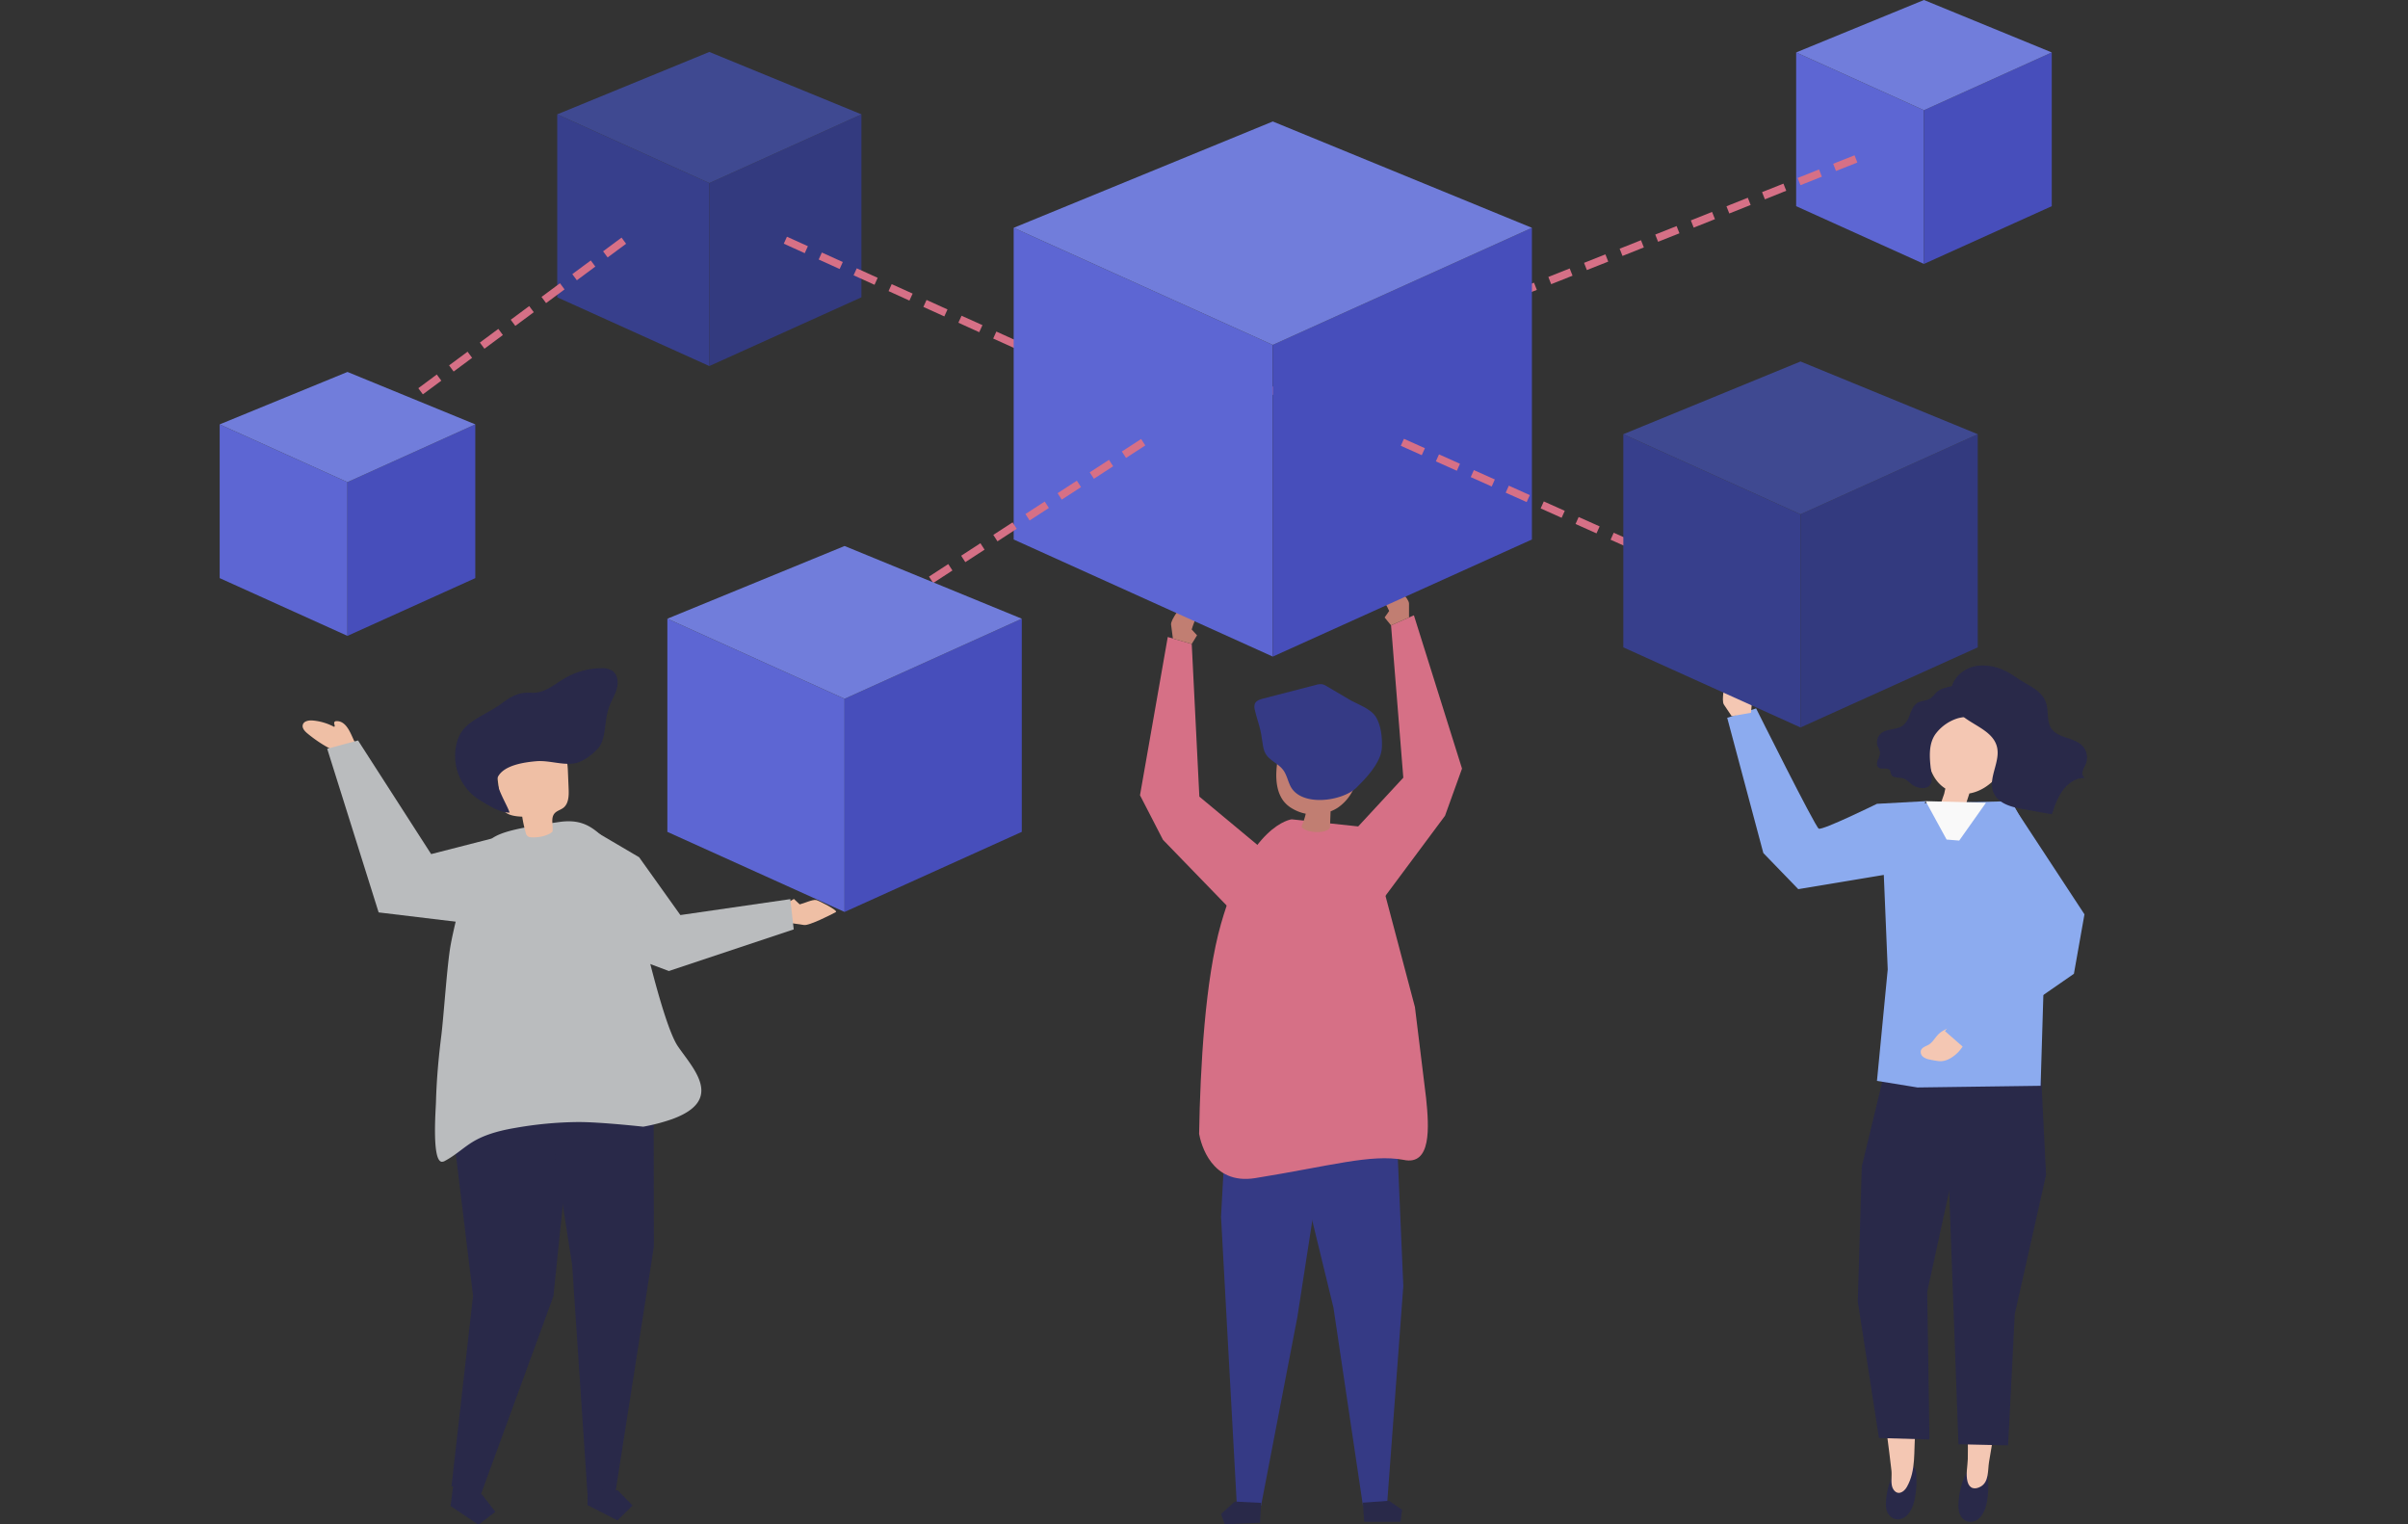 <svg id="object" xmlns="http://www.w3.org/2000/svg" viewBox="0 0 1000 632.89"><rect x="0" y="0" width="1000" height="632.89" fill="#333333" stroke="none"/><defs><style>.cls-1{fill:#e1cfb5;}.cls-2{fill:#353a85;}.cls-3{fill:#292949;}.cls-4{fill:#d67086;}.cls-5{fill:#c17e72;}.cls-6{fill:#efbfa5;}.cls-7{fill:#babcbe;}.cls-8{fill:#f4c7b3;}.cls-9{fill:#8cabef;}.cls-10{fill:#f9f9f9;}.cls-11{fill:#373f8c;}.cls-12{fill:#333a7f;}.cls-13{fill:#3f4991;}.cls-14{fill:#5d66d3;}.cls-15{fill:#474ebb;}.cls-16{fill:#717ddb;}</style></defs><polygon class="cls-1" points="798.76 433.04 798.95 439.09 788.28 442.97 782.13 438.31 782.13 431.27 788.07 430.94 788.25 429.39 790.2 428.14 798.76 433.04"/><polygon class="cls-2" points="580.48 480.81 582.77 533.99 576.05 624.42 565.99 625.14 553.77 543.01 536.87 473.51 580.48 480.81"/><polygon class="cls-3" points="566.53 631.89 581.63 631.89 582.25 626.9 576.84 623.16 565.97 623.94 566.53 631.89"/><polygon class="cls-2" points="509.28 464.99 507.07 505.19 513.62 624.72 523.69 625.23 538.78 546.83 552.1 460.86 509.28 464.99"/><polygon class="cls-3" points="523.28 632.28 508.58 632.89 507.08 628.65 512.8 623.48 523.69 624.03 523.28 632.28"/><path class="cls-4" d="M567.84,343.56l-31.43-3.36s-17.48,1.86-29.35,43.38c-6.6,23.1-8.61,59.5-9.09,87.24.74,4,5,21.3,23.29,18.36,31.31-5.05,48-10.1,61.61-7.58,11.62,2.53,10.63-13.47,9.36-25.67l-4.63-37.76Z"/><path class="cls-5" d="M561.77,304.44c-7.92-1.74-16.08-3.31-24-1.74-1.73.35-3.6.95-4.54,2.45a7.15,7.15,0,0,0-.74,1.91c-2,7.44-4.54,18.47.36,25.32a12.13,12.13,0,0,0,3.54,3.19,17.53,17.53,0,0,0,5.86,2.3,31,31,0,0,1-1.78,5.4c1.81,2.73,10.27,3.06,11.84.44.09-2.27.17-4.54.26-6.81a16.59,16.59,0,0,0,3-1.53,19.09,19.09,0,0,0,7.38-10c1.51-4.4,3.63-8.58,5-13.07.5-1.64.9-3.5,0-5s-2.89-2.11-4.67-2.5Z"/><path class="cls-2" d="M565.24,325.1c3.8-3.91,8.26-9.38,8.6-14.34.28-4.1-.28-9.7-2.58-13.25-2.15-3.31-7.66-5.13-10.93-7.06L551.08,285a6.23,6.23,0,0,0-2-.89,6.3,6.3,0,0,0-2.61.29l-21.87,5.65c-1.4.37-3,.9-3.51,2.25a4.61,4.61,0,0,0,.06,2.6c.83,3.78,2.42,7.65,2.81,11.48.61,3,.49,5.74,2.7,8s4.85,3.22,6.52,5.77c1.2,1.84,1.66,4.06,2.61,6.05,4.27,9,21.55,6.6,27.53.86C563.9,326.44,564.56,325.79,565.24,325.1Z"/><polygon class="cls-4" points="561.17 346.25 582.77 322.91 577.68 259.66 587.17 255.49 607.15 319.14 600.09 338.72 571.12 377.65 561.17 346.25"/><path class="cls-5" d="M585.14,256.39V250.6c0-2.12-5.32-7-6.67-8.82-.77-1-4.31,4.5-4.35,5.41-.08,1.55,2.16,4.88,2.78,6.5l-1.89,2.7,2.67,3.27Z"/><polygon class="cls-4" points="522.52 351.11 498.07 330.77 494.91 267.4 484.95 264.5 473.42 330.2 482.96 348.7 516.73 383.54 522.52 351.11"/><path class="cls-5" d="M487.08,265.12s-.74-5.65-.75-5.74c-.27-2.1,4.36-7.68,5.47-9.61.64-1.11,4.86,3.9,5,4.8.28,1.53-1.51,5.12-1.91,6.8l2.22,2.43-2.22,3.6Z"/><path class="cls-6" d="M138.64,311.67a55.71,55.71,0,0,1-11-7.15c-1.1-.91-2.28-2.2-1.89-3.58.44-1.58,2.52-1.91,4.16-1.77a23,23,0,0,1,8.83,2.63c.67-.21-.2-1.3.1-1.94a.94.94,0,0,1,.82-.42c4.42-.24,6.14,5.77,7.66,8.67-3.1,1.62-6.3,1.68-9,4.14Z"/><path class="cls-6" d="M328.23,383.25l5.73.84c2.09.3,11.23-4.3,13.17-5.38,1.12-.62-7.31-4.87-8.2-5-1.53-.3-5.15,1.44-6.83,1.81l-2.4-2.26-3.63,2.17Z"/><polygon class="cls-3" points="187.9 619.14 187.11 625.34 198.7 633.12 205.69 627.73 200.29 620.73 188.7 612.95 187.9 619.14"/><polygon class="cls-3" points="187.51 617.06 196.45 538.05 185.7 449.6 188.12 430.78 236.17 428.96 237.9 459.58 229.83 538.17 199.49 621.1 187.51 617.06"/><polygon class="cls-7" points="243.82 343.25 265.41 355.94 282.55 379.95 328.19 373.34 329.62 385.91 277.78 403.19 251.21 393.25 243.82 343.25"/><polygon class="cls-3" points="271.42 437.81 271.55 517.54 255.5 620.18 243.95 620.07 237.6 525.15 222.74 430.14 271.42 437.81"/><polygon class="cls-3" points="243.97 624.94 256.4 631.31 262.7 625.13 256.52 618.82 244.03 618.7 243.97 624.94"/><path class="cls-7" d="M180.72,464.93c.11-3.46.31-6.34.33-7.37.25-9.27,1.08-18.52,2.24-27.72,1-8.25,2.35-28.72,3.76-36.92,1.17-6.76,5.23-23.66,8.16-29.93,7.3-15.61,5-17.05,37.09-21.69,14-2,17.37,6.72,28.85,16.79,1.13,1,1.07,6.9,1.34,8.47.46,2.76.95,5.51,1.52,8.25.45,2.15.94,4.3,1.49,6.43h0s9.64,43.87,16,53.19,19.55,22.34-2.49,30.3a78.72,78.72,0,0,1-11.89,3.1s-18-2-27.29-1.93a157.76,157.76,0,0,0-25.49,2.37c-5.61.94-11.34,2.3-16.36,4.92-4.79,2.51-8.24,6.18-13.1,8.77a2.51,2.51,0,0,1-1.49.43C180.62,482,180.49,472.2,180.72,464.93Z"/><path class="cls-6" d="M229.43,345.34c-1.32,1.24-4.88,2.64-9.14,2.31a2.07,2.07,0,0,1-1.85-1.47,55.22,55.22,0,0,1-1.57-7.08c-3.16-.12-6.92-.62-8.34-3.45a9.13,9.13,0,0,1-.7-2.89q-.78-6.13-1.57-12.26a10.85,10.85,0,0,1,0-4.25c.66-2.41,2.88-4.06,5.11-5.19,5.69-2.9,12.64-3.61,18.51-1.1A9.76,9.76,0,0,1,234,312.9c1.57,2.1,1.74,4.89,1.85,7.51l.3,7.25c.11,2.78,0,6-2.15,7.73-1.16.91-2.75,1.24-3.71,2.36C228.59,339.73,229.83,342.77,229.43,345.34Z"/><path class="cls-3" d="M252.23,296a26.58,26.58,0,0,1,1.08-3.38c1-2.37,2.36-4.59,2.95-7.08s.15-5.48-1.94-7a8,8,0,0,0-4.75-1.08,30.67,30.67,0,0,0-15.51,4.45c-4.43,2.7-8.1,6.05-13.49,5.73-5.07-.3-8.14,1.4-12.37,4.55-4.57,3.41-11.34,6-15.19,10a14.42,14.42,0,0,0-3.28,6.08,21.63,21.63,0,0,0,6.66,21.88,31.06,31.06,0,0,0,4.47,3.07c3.23,1.89,7.13,4.24,10.76,4.19-.84-3-6.44-11.58-4.9-14.73,2.44-5,11.08-6.17,15.88-6.6,5.24-.47,10.7,1.67,15.8.91,3.68-.54,7.63-3.64,10.06-6.37C251.45,307.22,251.16,300.16,252.23,296Z"/><polygon class="cls-7" points="204.27 348.17 179.05 354.64 148.69 307.45 135.88 310.9 157.24 378.85 206.4 384.77 204.27 348.17"/><path class="cls-3" d="M817.89,610a4.25,4.25,0,0,1,3.86-1.65A4.37,4.37,0,0,1,825,610.8a8.25,8.25,0,0,1,.56,2.78c.4,4.9.37,16.53-6.16,18.2-2.74.7-5-1.24-5.74-3.7C812.55,624.37,814.18,614.09,817.89,610Z"/><path class="cls-8" d="M815.57,536.13l.34,29.87c-.4,13.27,1.67,26.61,1.28,39.88-.1,3-.89,6.27-.12,9.3s3.15,3.48,5.62,2c3.31-2,2.77-6.69,3.32-10.11,1.52-9.4,3.29-18.75,4.87-28.14.77-4.6-.82-11-.47-15.7l4.82-25Z"/><polygon class="cls-3" points="849.7 487.86 836.7 545.62 833.93 600.15 813.32 599.69 807.71 447.14 847.68 447.86 849.7 487.86"/><path class="cls-3" d="M788.4,608.93a4.17,4.17,0,0,1,3.92-1.43,4.44,4.44,0,0,1,3.13,2.64,8.34,8.34,0,0,1,.43,2.81c.2,4.93-.34,16.56-6.91,17.85-2.76.54-4.94-1.54-5.56-4C782.47,623,784.53,612.79,788.4,608.93Z"/><path class="cls-8" d="M799.27,540.32l-1.75,29.83c-.15,8.29-1.25,16.51-2.11,24.74-.8,7.65.44,15.61-3.55,22.57-1.26,2.18-3.79,3.63-5.56,1-1.36-2-.55-5.45-.81-7.76-1.07-9.46-2.4-18.88-3.54-28.33-.56-4.63,1.34-11,1.22-15.67l-3.64-25.23Z"/><polygon class="cls-3" points="773.18 484.33 771.5 540.39 780.3 597.09 801.27 597.71 800.34 536.36 811.44 485.48 815.16 452.17 781.89 448.25 773.18 484.33"/><polygon class="cls-9" points="799.5 333.51 835.35 332.66 856.13 371.31 848.74 407.52 847.43 450.85 796.29 451.54 779.47 448.81 783.94 402.52 781.37 340.68 799.5 333.51"/><path class="cls-8" d="M804.2,300.06c7.06-15,27-7,29.8,7.4,1.79,9.38-6.48,20.4-16.16,22-.08.35-1.12,3.4-1.15,3.68a30.47,30.47,0,0,1-.87,4.31c-.14.53-8.2-1.94-9.1-2.22a1.2,1.2,0,0,1-.8-.51c-.28-.55,1.39-4.73,1.51-5.3s.29-1.34.44-2c-4.4-2.76-6.8-7.9-7.09-12.9S802.08,304.58,804.2,300.06Z"/><path class="cls-3" d="M819.17,287.4a8.2,8.2,0,0,1,1.41,4.39,6.43,6.43,0,0,1-.13,2.73c-1.15,3.47-4.64,2.9-7.49,3.75a18.27,18.27,0,0,0-8.88,6.12c-3.44,4.36-2.77,10.53-2.13,15.82.22,1.86.78,4.66-.81,6.13s-4.9.88-6.52-.15-2.62-2.52-4.31-3-4.34,0-5-1.73a12.08,12.08,0,0,0-.4-1.52c-.85-1.55-3.54-.14-4.85-1.31-.81-.71-.66-2-.25-3.07a7.17,7.17,0,0,0,.93-3.13,10.66,10.66,0,0,0-1-2.62,4.92,4.92,0,0,1,1.24-5.13c2.52-2.36,6.81-1.4,9.48-3.58a10.6,10.6,0,0,0,2.73-4.61c.66-1.69,1.41-3.46,2.88-4.49,1.81-1.28,4.18-.78,6-2.33,1.07-.91,1.86-2.16,3-2.92,1.54-1,4.41-1.61,6.24-2A7.79,7.79,0,0,1,819.17,287.4Z"/><path class="cls-3" d="M829.53,313.73c-.46,5.15-3.61,10.44-1.73,15.22s7.77,6.29,12.82,7.07c.83.13,11.45,2.21,11.52,2,1.19-3.5,2.41-7.06,4.62-10s5.62-5.21,9.23-5c-1-.29-1.4-1.62-1.17-2.67a18.09,18.09,0,0,1,1.32-2.95,7.24,7.24,0,0,0-1.09-7.43c-3.42-3.95-10.45-3.22-13.26-7.63-1.74-2.73-1.11-6.36-1.83-9.54-1.41-6.16-7.78-8.11-12.35-11.31-4.82-3.39-9.49-5.46-15.52-5.11-7.47.43-13.74,7.31-11.66,14.65,2.66,9.42,17.26,10.21,19,19.66A11.27,11.27,0,0,1,829.53,313.73Z"/><polygon class="cls-10" points="824.74 333.31 813.62 349.03 808.39 348.6 799.68 332.66 824.74 333.31"/><path class="cls-9" d="M799.68,332.66l-20.21,1.1s-22.69,11.15-24.19,10.31-26-49.92-26-49.92l-12,3.9,15,56.15,14.51,15,41-6.83Z"/><path class="cls-8" d="M719.13,297.36l-3.22-4.8c-1.18-1.76.49-8.82.63-11,.08-1.27,6.09,1.33,6.63,2.06.93,1.25.92,5.27,1.31,6.95l3.07,1.19-.4,4.21Z"/><polygon class="cls-11" points="294.57 151.99 231.41 123.45 231.41 47.48 294.57 76.02 294.57 151.99"/><polygon class="cls-12" points="294.57 151.99 357.74 123.45 357.74 47.48 294.57 76.02 294.57 151.99"/><polygon class="cls-13" points="231.41 47.48 294.57 76.02 357.74 47.48 294.57 21.57 231.41 47.48"/><polygon class="cls-14" points="798.99 109.59 745.91 85.61 745.91 21.77 798.99 45.76 798.99 109.59"/><polygon class="cls-15" points="798.99 109.59 852.06 85.61 852.06 21.77 798.99 45.76 798.99 109.59"/><polygon class="cls-16" points="745.91 21.77 798.99 45.76 852.06 21.77 798.99 0 745.91 21.77"/><path class="cls-4" d="M477.87,170.19l-7.44-3.37,1.31-2.9,7.44,3.37Zm-13.24-6-8.7-3.93,1.32-2.9,8.69,3.94Zm-14.49-6.56-8.7-3.94,1.31-2.9,8.7,3.94Zm-14.5-6.56L427,147.13l1.31-2.9,8.7,3.94Zm-14.49-6.57-8.69-3.93,1.31-2.9,8.69,3.93Zm-14.49-6.56L398,134l1.32-2.9L408,135Zm-14.49-6.56-8.7-3.94,1.31-2.9,8.7,3.94Zm-14.5-6.57L369,120.87l1.31-2.89,8.7,3.93Zm-14.49-6.56-8.69-3.94,1.31-2.9,8.69,3.94Zm-14.49-6.56-8.7-3.94,1.32-2.9,8.69,3.94Zm-14.49-6.57-8.7-3.94,1.31-2.89,8.7,3.93Z"/><path class="cls-4" d="M166.61,170.44l-1.9-2.55,3.93-2.92,1.9,2.56Zm9-6.7-1.89-2.55,7.67-5.69,1.89,2.56Zm12.78-9.47-1.89-2.56,7.67-5.68,1.89,2.55Zm12.79-9.47-1.9-2.56,7.67-5.68,1.89,2.55ZM214,135.32l-1.9-2.55,7.67-5.69,1.9,2.56Zm12.78-9.47-1.9-2.56,7.67-5.68,1.9,2.56Zm12.78-9.47-1.89-2.56,7.67-5.68,1.89,2.55Zm12.78-9.48-1.89-2.55,7.67-5.69,1.89,2.56Z"/><polygon class="cls-14" points="144.3 264.03 91.23 240.05 91.23 176.21 144.3 200.19 144.3 264.03"/><polygon class="cls-15" points="144.3 264.03 197.38 240.05 197.38 176.21 144.3 200.19 144.3 264.03"/><polygon class="cls-16" points="91.23 176.21 144.3 200.19 197.38 176.21 144.3 154.44 91.23 176.21"/><path class="cls-4" d="M475.36,185.09l-1.18-3,.27-.1,1.17,2.95Zm6.18-2.46-1.18-2.95,8.88-3.53,1.17,3Zm14.78-5.87-1.17-3,8.87-3.52,1.18,2.95Zm14.79-5.88-1.18-2.95,8.88-3.53,1.17,3ZM525.89,165l-1.17-3,8.87-3.52,1.18,3Zm14.79-5.87-1.18-3,8.88-3.53,1.17,3Zm14.79-5.88-1.18-3,8.87-3.52,1.18,3Zm14.78-5.87-1.17-3,8.87-3.52,1.17,3ZM585,141.51l-1.18-2.95,8.87-3.53,1.18,3Zm14.78-5.87-1.17-3,8.87-3.52,1.17,3Zm14.79-5.88-1.18-2.95,8.87-3.53,1.18,3Zm14.78-5.87-1.17-3,8.87-3.52,1.17,3ZM644.18,118l-1.18-3,8.87-3.53,1.18,3ZM659,112.14l-1.17-3,8.87-3.52,1.17,3Zm14.79-5.87-1.18-3,8.87-3.53,1.18,3Zm14.78-5.88-1.17-3,8.87-3.52,1.17,3Zm14.79-5.87-1.18-3L711,88,712.19,91Zm14.78-5.88-1.17-3,8.87-3.53,1.17,3Zm14.79-5.87-1.18-3,8.88-3.52,1.17,2.95Zm14.78-5.88-1.17-3,8.87-3.53,1.18,3ZM762.46,71l-1.18-3,8.88-3.52,1.17,3Z"/><polygon class="cls-14" points="528.57 272.63 420.96 224.01 420.96 94.59 528.57 143.21 528.57 272.63"/><polygon class="cls-15" points="528.57 272.63 636.18 224.01 636.18 94.59 528.57 143.21 528.57 272.63"/><polygon class="cls-16" points="420.96 94.59 528.57 143.21 636.18 94.59 528.57 50.44 420.96 94.59"/><path class="cls-4" d="M706.6,241l-8.71-3.9,1.3-2.91,8.71,3.9Zm-14.52-6.5-8.71-3.9,1.3-2.91,8.71,3.9ZM677.56,228l-8.71-3.9,1.3-2.9,8.71,3.9ZM663,221.47l-8.71-3.9,1.3-2.9,8.71,3.9ZM648.52,215l-8.71-3.9,1.3-2.9,8.71,3.9ZM634,208.47l-8.71-3.9,1.3-2.91,8.71,3.91ZM619.48,202l-8.71-3.9,1.3-2.91,8.71,3.9ZM605,195.47l-8.71-3.9,1.3-2.91,8.71,3.9ZM590.44,189l-8.71-3.9,1.3-2.9,8.71,3.9Z"/><path class="cls-4" d="M387.53,242.08l-1.73-2.67,8-5.2,1.73,2.67Zm13.35-8.66-1.73-2.67,8-5.19,1.73,2.67Zm13.35-8.65-1.73-2.67,8-5.2,1.73,2.67Zm13.35-8.66-1.73-2.67,8-5.19,1.73,2.67Zm13.35-8.66-1.73-2.67,8-5.19,1.73,2.67Zm13.35-8.65-1.74-2.67,8-5.2,1.73,2.67Zm13.34-8.66-1.73-2.67,8-5.19,1.73,2.67Z"/><polygon class="cls-14" points="350.74 378.66 277.14 345.41 277.14 256.9 350.74 290.15 350.74 378.66"/><polygon class="cls-15" points="350.74 378.66 424.33 345.41 424.33 256.9 350.74 290.15 350.74 378.66"/><polygon class="cls-16" points="277.14 256.9 350.74 290.15 424.33 256.9 350.74 226.71 277.14 256.9"/><polygon class="cls-11" points="747.73 302.06 674.14 268.8 674.14 180.29 747.73 213.54 747.73 302.06"/><polygon class="cls-12" points="747.73 302.06 821.33 268.8 821.33 180.29 747.73 213.54 747.73 302.06"/><polygon class="cls-13" points="674.14 180.29 747.73 213.54 821.33 180.29 747.73 150.1 674.14 180.29"/><path class="cls-8" d="M813.23,436.86c-2.17,2.21-5.17,4.12-8.25,3.73-1.23-.16-2.45-.37-3.66-.65a6.17,6.17,0,0,1-2.68-1.11,2.54,2.54,0,0,1-.92-2.65c.45-1.35,2.08-1.71,3.28-2.43,1.48-.9,2.39-2.53,3.56-3.84,2.67-3,6.26-3.27,9.66-4.87a18.65,18.65,0,0,1,2.17,2.24c1.23,1.39,1.34,1.69.64,3.44A18.72,18.72,0,0,1,813.23,436.86Z"/><polygon class="cls-9" points="836.54 335.32 865.64 379.65 861.26 404.34 816.19 435.56 807.71 428.14 837.84 390.06 836.67 365.99 836.54 335.32"/></svg>